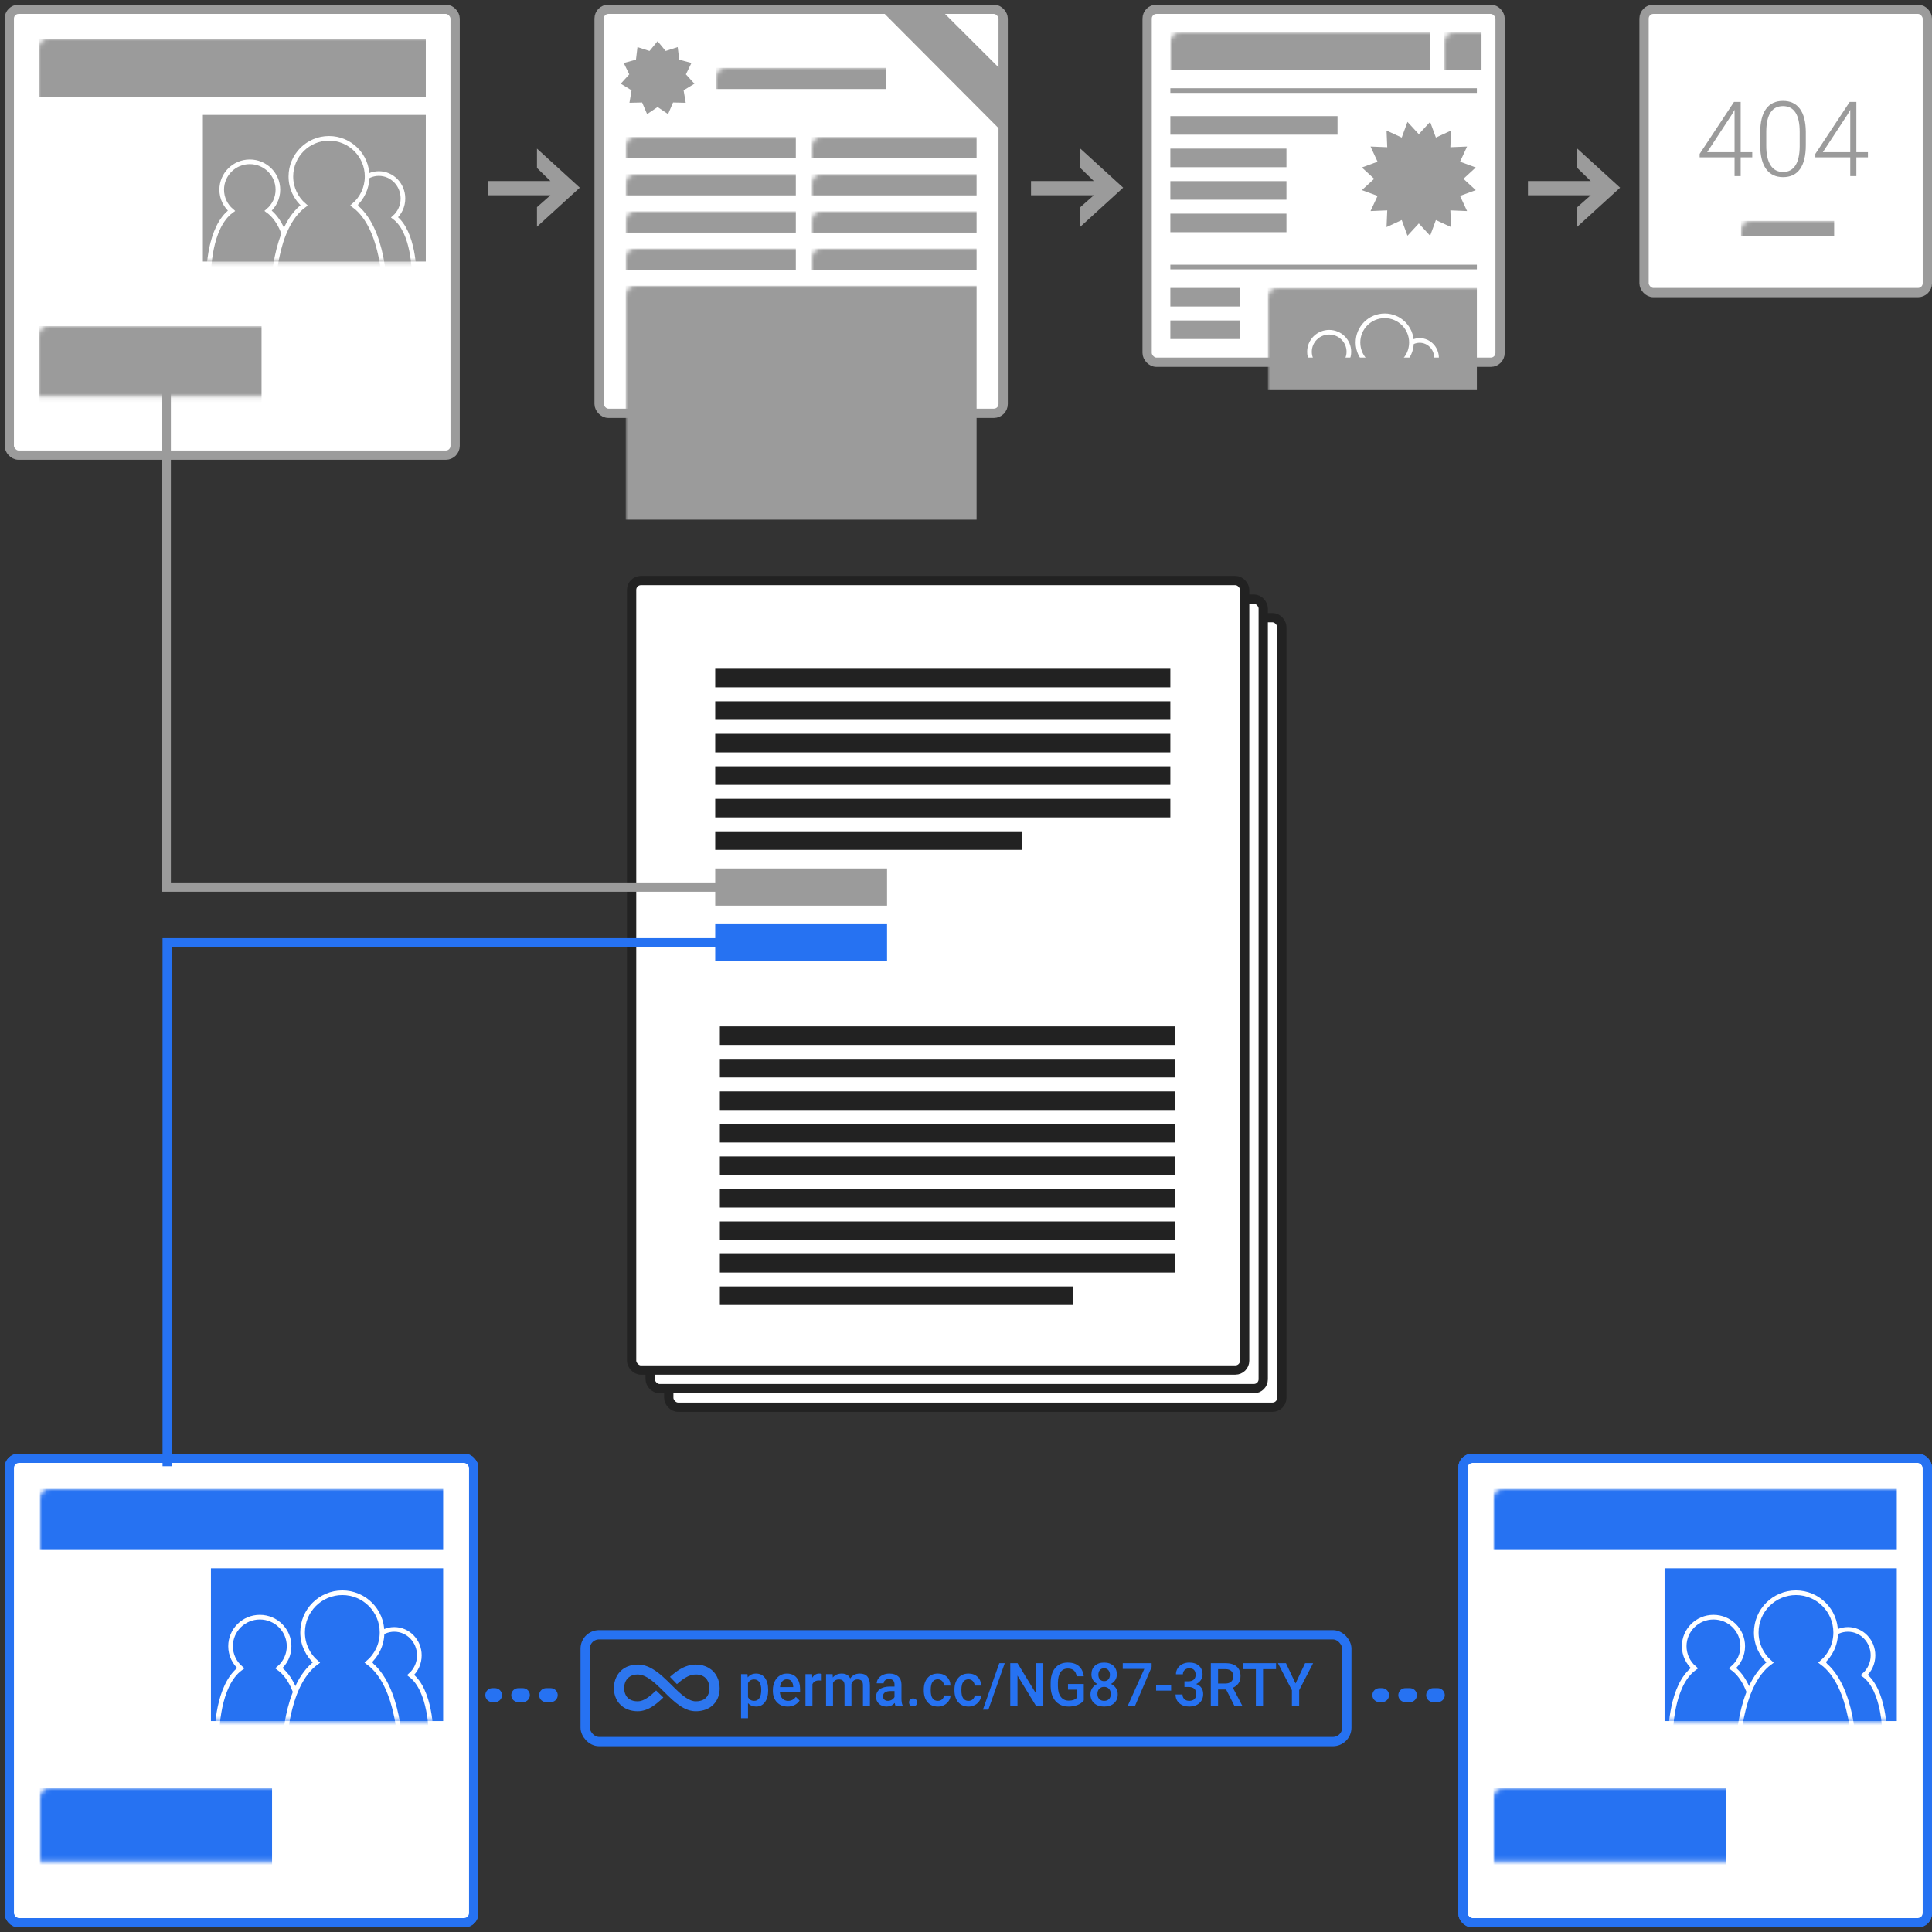 <?xml version="1.0" encoding="UTF-8" standalone="no"?>
<svg width="416px" height="416px" viewBox="0 0 416 416" version="1.1" xmlns="http://www.w3.org/2000/svg" xmlns:xlink="http://www.w3.org/1999/xlink" xmlns:sketch="http://www.bohemiancoding.com/sketch/ns">
    <rect x="0" y="0" width="416" height="416" fill="#333333" stroke="none"/>
    <!-- Generator: Sketch 3.4.2 (15855) - http://www.bohemiancoding.com/sketch -->
    <title>websites-change-square</title>
    <desc>Created with Sketch.</desc>
    <defs>
        <rect id="path-1" x="0" y="0" width="100" height="100" rx="2"></rect>
        <rect id="path-3" x="43.421" y="23.684" width="50" height="32.895"></rect>
        <rect id="path-5" x="0" y="0" width="100" height="100" rx="2"></rect>
        <rect id="path-7" x="0" y="0" width="100" height="100" rx="2"></rect>
        <rect id="path-9" x="43.421" y="23.684" width="50" height="32.895"></rect>
        <rect id="path-11" x="0" y="0" width="100" height="100" rx="2"></rect>
        <rect id="path-13" x="0" y="0" width="76" height="76" rx="2"></rect>
        <rect id="path-15" x="0" y="0" width="76" height="76" rx="2"></rect>
        <rect id="path-17" x="0" y="0" width="61" height="61" rx="2"></rect>
        <rect id="path-19" x="0" y="0" width="87" height="87" rx="2"></rect>
        <rect id="path-21" x="0" y="0" width="87" height="87" rx="2"></rect>
        <rect id="path-23" x="0" y="0" width="96" height="96" rx="2"></rect>
        <rect id="path-25" x="41.684" y="22.737" width="48" height="31.579"></rect>
    </defs>
    <g id="Page-1" stroke="none" stroke-width="1" fill="none" fill-rule="evenodd" sketch:type="MSPage">
        <g id="websites-change-square" sketch:type="MSArtboardGroup">
            <g id="Group-Copy-10" sketch:type="MSLayerGroup" transform="translate(2, 314)">
                <mask id="mask-2" sketch:name="Mask" fill="white">
                    <use xlink:href="#path-1"></use>
                </mask>
                <use id="Mask" stroke="#2672F2" stroke-width="2" fill="#FFFFFF" sketch:type="MSShapeGroup" xlink:href="#path-1"></use>
                <rect id="Rectangle-323" fill="#2672F2" sketch:type="MSShapeGroup" mask="url(#mask-2)" x="6.579" y="6.579" width="86.842" height="13.158"></rect>
                <rect id="Rectangle-323-Copy-6" fill="#2672F2" sketch:type="MSShapeGroup" mask="url(#mask-2)" x="6.579" y="71.053" width="50" height="43.421"></rect>
                <g id="Group" mask="url(#mask-2)" fill="#2672F2" sketch:type="MSShapeGroup">
                    <g transform="translate(6.579, 23.684)">
                        <rect id="Rectangle-323-Copy-2" x="0" y="0" width="32.895" height="5.263"></rect>
                        <rect id="Rectangle-323-Copy-3" x="0" y="9.211" width="32.895" height="5.263"></rect>
                        <rect id="Rectangle-323-Copy-4" x="0" y="18.421" width="32.895" height="5.263"></rect>
                        <rect id="Rectangle-323-Copy-5" x="0" y="27.632" width="32.895" height="5.263"></rect>
                    </g>
                </g>
                <path d="M7.237,63.816 L92.763,63.816" id="Line" stroke="#2672F2" stroke-linecap="square" sketch:type="MSShapeGroup" mask="url(#mask-2)"></path>
                <g id="Group-Copy-2" mask="url(#mask-2)" fill="#2672F2" sketch:type="MSShapeGroup">
                    <g transform="translate(60.526, 71.053)">
                        <rect id="Rectangle-323-Copy-2" x="0" y="0" width="32.895" height="5.263"></rect>
                        <rect id="Rectangle-323-Copy-3" x="0" y="9.211" width="32.895" height="5.263"></rect>
                        <rect id="Rectangle-323-Copy-4" x="0" y="18.421" width="32.895" height="5.263"></rect>
                    </g>
                </g>
                <mask id="mask-4" sketch:name="Mask" fill="white">
                    <use xlink:href="#path-3"></use>
                </mask>
                <use id="Mask" fill="#2672F2" sketch:type="MSShapeGroup" xlink:href="#path-3"></use>
                <g id="Oval-197-Copy-+-Oval-197-Copy-2-+-Oval-197" mask="url(#mask-4)" stroke="#FFFFFF" fill="#2672F2" sketch:type="MSShapeGroup">
                    <g transform="translate(44.737, 28.947)">
                        <path d="M13.326,16.246 C14.665,15.1 15.512,13.405 15.512,11.513 C15.512,8.061 12.691,5.263 9.211,5.263 C5.73,5.263 2.909,8.061 2.909,11.513 C2.909,13.405 3.756,15.1 5.095,16.246 C0,19.943 0,30.263 0,30.263 L18.421,30.263 C18.421,30.263 18.421,19.943 13.326,16.246 Z" id="Oval-197-Copy"></path>
                        <path d="M41.686,17.722 C42.833,16.696 43.56,15.179 43.56,13.487 C43.56,10.398 41.141,7.895 38.158,7.895 C35.175,7.895 32.756,10.398 32.756,13.487 C32.756,15.179 33.483,16.696 34.63,17.722 C30.263,21.03 30.263,30.263 30.263,30.263 L46.053,30.263 C46.053,30.263 46.053,21.03 41.686,17.722 Z" id="Oval-197-Copy-2"></path>
                        <path d="M32.56,15.029 C34.376,13.461 35.526,11.141 35.526,8.553 C35.526,3.829 31.697,0 26.974,0 C22.25,0 18.421,3.829 18.421,8.553 C18.421,11.141 19.571,13.461 21.388,15.029 C14.474,20.089 14.474,34.211 14.474,34.211 L39.474,34.211 C39.474,34.211 39.474,20.089 32.56,15.029 Z" id="Oval-197"></path>
                    </g>
                </g>
                <mask id="mask-6" sketch:name="Mask Copy 2" fill="white">
                    <use xlink:href="#path-5"></use>
                </mask>
                <use id="Mask-Copy-2" stroke="#2672F2" stroke-width="2" sketch:type="MSShapeGroup" xlink:href="#path-5"></use>
            </g>
            <g id="Group-Copy-11" sketch:type="MSLayerGroup" transform="translate(315, 314)">
                <mask id="mask-8" sketch:name="Mask" fill="white">
                    <use xlink:href="#path-7"></use>
                </mask>
                <use id="Mask" stroke="#2672F2" stroke-width="2" fill="#FFFFFF" sketch:type="MSShapeGroup" xlink:href="#path-7"></use>
                <rect id="Rectangle-323" fill="#2672F2" sketch:type="MSShapeGroup" mask="url(#mask-8)" x="6.579" y="6.579" width="86.842" height="13.158"></rect>
                <rect id="Rectangle-323-Copy-6" fill="#2672F2" sketch:type="MSShapeGroup" mask="url(#mask-8)" x="6.579" y="71.053" width="50" height="43.421"></rect>
                <g id="Group" mask="url(#mask-8)" fill="#2672F2" sketch:type="MSShapeGroup">
                    <g transform="translate(6.579, 23.684)">
                        <rect id="Rectangle-323-Copy-2" x="0" y="0" width="32.895" height="5.263"></rect>
                        <rect id="Rectangle-323-Copy-3" x="0" y="9.211" width="32.895" height="5.263"></rect>
                        <rect id="Rectangle-323-Copy-4" x="0" y="18.421" width="32.895" height="5.263"></rect>
                        <rect id="Rectangle-323-Copy-5" x="0" y="27.632" width="32.895" height="5.263"></rect>
                    </g>
                </g>
                <path d="M7.237,63.816 L92.763,63.816" id="Line" stroke="#2672F2" stroke-linecap="square" sketch:type="MSShapeGroup" mask="url(#mask-8)"></path>
                <g id="Group-Copy-2" mask="url(#mask-8)" fill="#2672F2" sketch:type="MSShapeGroup">
                    <g transform="translate(60.526, 71.053)">
                        <rect id="Rectangle-323-Copy-2" x="0" y="0" width="32.895" height="5.263"></rect>
                        <rect id="Rectangle-323-Copy-3" x="0" y="9.211" width="32.895" height="5.263"></rect>
                        <rect id="Rectangle-323-Copy-4" x="0" y="18.421" width="32.895" height="5.263"></rect>
                    </g>
                </g>
                <mask id="mask-10" sketch:name="Mask" fill="white">
                    <use xlink:href="#path-9"></use>
                </mask>
                <use id="Mask" fill="#2672F2" sketch:type="MSShapeGroup" xlink:href="#path-9"></use>
                <g id="Oval-197-Copy-+-Oval-197-Copy-2-+-Oval-197" mask="url(#mask-10)" stroke="#FFFFFF" fill="#2672F2" sketch:type="MSShapeGroup">
                    <g transform="translate(44.737, 28.947)">
                        <path d="M13.326,16.246 C14.665,15.1 15.512,13.405 15.512,11.513 C15.512,8.061 12.691,5.263 9.211,5.263 C5.73,5.263 2.909,8.061 2.909,11.513 C2.909,13.405 3.756,15.1 5.095,16.246 C0,19.943 0,30.263 0,30.263 L18.421,30.263 C18.421,30.263 18.421,19.943 13.326,16.246 Z" id="Oval-197-Copy"></path>
                        <path d="M41.686,17.722 C42.833,16.696 43.56,15.179 43.56,13.487 C43.56,10.398 41.141,7.895 38.158,7.895 C35.175,7.895 32.756,10.398 32.756,13.487 C32.756,15.179 33.483,16.696 34.63,17.722 C30.263,21.03 30.263,30.263 30.263,30.263 L46.053,30.263 C46.053,30.263 46.053,21.03 41.686,17.722 Z" id="Oval-197-Copy-2"></path>
                        <path d="M32.56,15.029 C34.376,13.461 35.526,11.141 35.526,8.553 C35.526,3.829 31.697,0 26.974,0 C22.25,0 18.421,3.829 18.421,8.553 C18.421,11.141 19.571,13.461 21.388,15.029 C14.474,20.089 14.474,34.211 14.474,34.211 L39.474,34.211 C39.474,34.211 39.474,20.089 32.56,15.029 Z" id="Oval-197"></path>
                    </g>
                </g>
                <mask id="mask-12" sketch:name="Mask Copy 2" fill="white">
                    <use xlink:href="#path-11"></use>
                </mask>
                <use id="Mask-Copy-2" stroke="#2672F2" stroke-width="2" sketch:type="MSShapeGroup" xlink:href="#path-11"></use>
            </g>
            <g id="Group-Copy-7" sketch:type="MSLayerGroup" transform="translate(247, 2)">
                <mask id="mask-14" sketch:name="Mask" fill="white">
                    <use xlink:href="#path-13"></use>
                </mask>
                <use id="Mask" fill="#FFFFFF" sketch:type="MSShapeGroup" xlink:href="#path-13"></use>
                <g id="Group-Copy-2" mask="url(#mask-14)">
                    <g transform="translate(5, 16)">
                        <g id="Group" stroke="none" fill-rule="evenodd" sketch:type="MSLayerGroup" transform="translate(0, 7)">
                            <rect id="Rectangle-323-Copy-2" fill="#9B9B9B" sketch:type="MSShapeGroup" x="0" y="7" width="25" height="4"></rect>
                            <rect id="Rectangle-323-Copy-7" fill="#9B9B9B" sketch:type="MSShapeGroup" x="0" y="0" width="36" height="4"></rect>
                            <rect id="Rectangle-323-Copy-3" fill="#9B9B9B" sketch:type="MSShapeGroup" x="0" y="14" width="25" height="4"></rect>
                            <rect id="Rectangle-323-Copy-4" fill="#9B9B9B" sketch:type="MSShapeGroup" x="0" y="21" width="25" height="4"></rect>
                        </g>
                        <path d="M0.5,39.5 L65.5,39.5" id="Line" stroke="#9B9B9B" stroke-linecap="square" sketch:type="MSShapeGroup"></path>
                        <path d="M0.5,1.5 L65.5,1.5" id="Line-Copy-33" stroke="#9B9B9B" stroke-linecap="square" sketch:type="MSShapeGroup"></path>
                    </g>
                </g>
                <g id="Group-Copy-9" mask="url(#mask-14)" fill="#9B9B9B" sketch:type="MSShapeGroup">
                    <g transform="translate(5, 60)">
                        <rect id="Rectangle-323-Copy-2" x="0" y="0" width="15" height="4"></rect>
                        <rect id="Rectangle-323-Copy-3" x="0" y="7" width="15" height="4"></rect>
                    </g>
                </g>
                <rect id="Rectangle-323" fill="#9B9B9B" sketch:type="MSShapeGroup" mask="url(#mask-14)" x="5" y="5" width="56" height="8"></rect>
                <rect id="Rectangle-323-Copy-9" fill="#9B9B9B" sketch:type="MSShapeGroup" mask="url(#mask-14)" x="64" y="5" width="8" height="8"></rect>
                <rect id="Rectangle-323-Copy-8" fill="#9B9B9B" sketch:type="MSShapeGroup" mask="url(#mask-14)" x="26" y="60" width="45" height="22"></rect>
                <g id="Oval-197-Copy-+-Oval-197-Copy-2-+-Oval-197" mask="url(#mask-14)" stroke="#FFFFFF" fill="#9B9B9B" sketch:type="MSShapeGroup">
                    <g transform="translate(33, 66)">
                        <path d="M8.971,10.922 C9.872,10.152 10.442,9.012 10.442,7.74 C10.442,5.42 8.543,3.538 6.2,3.538 C3.857,3.538 1.958,5.42 1.958,7.74 C1.958,9.012 2.528,10.152 3.429,10.922 C0,13.408 0,20.346 0,20.346 L12.4,20.346 C12.4,20.346 12.4,13.408 8.971,10.922 Z" id="Oval-197-Copy"></path>
                        <path d="M28.06,11.914 C28.833,11.225 29.322,10.205 29.322,9.067 C29.322,6.991 27.694,5.308 25.686,5.308 C23.678,5.308 22.05,6.991 22.05,9.067 C22.05,10.205 22.539,11.225 23.311,11.914 C20.371,14.138 20.371,20.346 20.371,20.346 L31,20.346 C31,20.346 31,14.138 28.06,11.914 Z" id="Oval-197-Copy-2"></path>
                        <path d="M21.917,10.104 C23.14,9.05 23.914,7.49 23.914,5.75 C23.914,2.574 21.337,0 18.157,0 C14.978,0 12.4,2.574 12.4,5.75 C12.4,7.49 13.174,9.05 14.397,10.104 C9.743,13.506 9.743,23 9.743,23 L26.571,23 C26.571,23 26.571,13.506 21.917,10.104 Z" id="Oval-197"></path>
                    </g>
                </g>
                <mask id="mask-16" sketch:name="Mask" fill="white">
                    <use xlink:href="#path-15"></use>
                </mask>
                <use id="Mask" stroke="#9B9B9B" stroke-width="2" sketch:type="MSShapeGroup" xlink:href="#path-15"></use>
                <polygon id="Star-5" fill="#9B9B9B" sketch:type="MSShapeGroup" mask="url(#mask-16)" points="58.5 46.11 56.061 48.76 54.822 45.379 51.555 46.893 51.704 43.296 48.107 43.445 49.621 40.178 46.24 38.939 48.89 36.5 46.24 34.061 49.621 32.822 48.107 29.555 51.704 29.704 51.555 26.107 54.822 27.621 56.061 24.24 58.5 26.89 60.939 24.24 62.178 27.621 65.445 26.107 65.296 29.704 68.893 29.555 67.379 32.822 70.76 34.061 68.11 36.5 70.76 38.939 67.379 40.178 68.893 43.445 65.296 43.296 65.445 46.893 62.178 45.379 60.939 48.76 "></polygon>
            </g>
            <g id="Group-Copy-8" sketch:type="MSLayerGroup" transform="translate(354, 2)">
                <mask id="mask-18" sketch:name="Mask" fill="white">
                    <use xlink:href="#path-17"></use>
                </mask>
                <use id="Mask" stroke="#9B9B9B" stroke-width="2" fill="#FFFFFF" sketch:type="MSShapeGroup" xlink:href="#path-17"></use>
                <path d="M20.806,30.774 L23.297,30.774 L23.297,31.883 L20.806,31.883 L20.806,35.921 L19.489,35.921 L19.489,31.883 L11.972,31.883 L11.972,31.137 L19.368,19.944 L20.806,19.944 L20.806,30.774 Z M13.585,30.774 L19.489,30.774 L19.489,21.645 L18.907,22.654 L13.585,30.774 Z M34.83,29.26 C34.83,31.513 34.416,33.223 33.59,34.39 C32.763,35.557 31.545,36.141 29.936,36.141 C28.355,36.141 27.145,35.568 26.303,34.423 C25.462,33.278 25.031,31.612 25.009,29.425 L25.009,26.561 C25.009,24.315 25.426,22.614 26.26,21.458 C27.094,20.302 28.312,19.724 29.914,19.724 C31.494,19.724 32.701,20.282 33.535,21.398 C34.369,22.513 34.801,24.157 34.83,26.33 L34.83,29.26 Z M33.513,26.396 C33.513,24.567 33.215,23.185 32.619,22.248 C32.022,21.312 31.121,20.843 29.914,20.843 C28.729,20.843 27.836,21.301 27.236,22.215 C26.636,23.13 26.329,24.479 26.314,26.264 L26.314,29.403 C26.314,31.224 26.623,32.618 27.242,33.584 C27.86,34.549 28.758,35.032 29.936,35.032 C31.106,35.032 31.993,34.56 32.597,33.617 C33.2,32.673 33.506,31.29 33.513,29.469 L33.513,26.396 Z M45.716,30.774 L48.206,30.774 L48.206,31.883 L45.716,31.883 L45.716,35.921 L44.399,35.921 L44.399,31.883 L36.882,31.883 L36.882,31.137 L44.278,19.944 L45.716,19.944 L45.716,30.774 Z M38.495,30.774 L44.399,30.774 L44.399,21.645 L43.817,22.654 L38.495,30.774 Z" id="404" fill="#9B9B9B" sketch:type="MSShapeGroup" mask="url(#mask-18)"></path>
                <rect id="Rectangle-323-Copy-2" fill="#9B9B9B" sketch:type="MSShapeGroup" mask="url(#mask-18)" x="20.868" y="45.553" width="20.066" height="3.211"></rect>
            </g>
            <g id="Shape-Copy-11" sketch:type="MSLayerGroup" transform="translate(105, 32)" fill="#9B9B9B">
                <path d="M10.623,16.816 L19.843,8.408 L10.623,7.10542736e-15 L10.623,4.166 L13.52,6.981 L1.75692794e-14,6.981 L1.77635684e-14,10.044 L13.52,10.044 L10.623,12.603 L10.623,16.816 Z" id="Path-241" sketch:type="MSShapeGroup"></path>
            </g>
            <g id="Shape-Copy-12" sketch:type="MSLayerGroup" transform="translate(222, 32)" fill="#9B9B9B">
                <path d="M10.623,16.816 L19.843,8.408 L10.623,7.10542736e-15 L10.623,4.166 L13.52,6.981 L1.75692794e-14,6.981 L1.77635684e-14,10.044 L13.52,10.044 L10.623,12.603 L10.623,16.816 Z" id="Path-241" sketch:type="MSShapeGroup"></path>
            </g>
            <g id="Shape-Copy-13" sketch:type="MSLayerGroup" transform="translate(329, 32)" fill="#9B9B9B">
                <path d="M10.623,16.816 L19.843,8.408 L10.623,7.10542736e-15 L10.623,4.166 L13.52,6.981 L1.75692794e-14,6.981 L1.77635684e-14,10.044 L13.52,10.044 L10.623,12.603 L10.623,16.816 Z" id="Path-241" sketch:type="MSShapeGroup"></path>
            </g>
            <g id="Group-Copy-4" sketch:type="MSLayerGroup" transform="translate(129, 2)">
                <mask id="mask-20" sketch:name="Mask" fill="white">
                    <use xlink:href="#path-19"></use>
                </mask>
                <use id="Mask" fill="#FFFFFF" sketch:type="MSShapeGroup" xlink:href="#path-19"></use>
                <rect id="Rectangle-323-Copy" fill="#9B9B9B" sketch:type="MSShapeGroup" mask="url(#mask-20)" x="5.724" y="59.526" width="75.553" height="50.368"></rect>
                <rect id="Rectangle-323-Copy-2" fill="#9B9B9B" sketch:type="MSShapeGroup" mask="url(#mask-20)" x="5.724" y="27.474" width="36.632" height="4.579"></rect>
                <rect id="Rectangle-323-Copy-10" fill="#9B9B9B" sketch:type="MSShapeGroup" mask="url(#mask-20)" x="25.184" y="12.592" width="36.632" height="4.579"></rect>
                <rect id="Rectangle-323-Copy-3" fill="#9B9B9B" sketch:type="MSShapeGroup" mask="url(#mask-20)" x="5.724" y="35.487" width="36.632" height="4.579"></rect>
                <rect id="Rectangle-323-Copy-4" fill="#9B9B9B" sketch:type="MSShapeGroup" mask="url(#mask-20)" x="5.724" y="43.5" width="36.632" height="4.579"></rect>
                <rect id="Rectangle-323-Copy-5" fill="#9B9B9B" sketch:type="MSShapeGroup" mask="url(#mask-20)" x="5.724" y="51.513" width="36.632" height="4.579"></rect>
                <rect id="Rectangle-323-Copy-2" fill="#9B9B9B" sketch:type="MSShapeGroup" mask="url(#mask-20)" x="45.789" y="27.474" width="35.487" height="4.579"></rect>
                <rect id="Rectangle-323-Copy-3" fill="#9B9B9B" sketch:type="MSShapeGroup" mask="url(#mask-20)" x="45.789" y="35.487" width="35.487" height="4.579"></rect>
                <rect id="Rectangle-323-Copy-4" fill="#9B9B9B" sketch:type="MSShapeGroup" mask="url(#mask-20)" x="45.789" y="43.5" width="35.487" height="4.579"></rect>
                <rect id="Rectangle-323-Copy-5" fill="#9B9B9B" sketch:type="MSShapeGroup" mask="url(#mask-20)" x="45.789" y="51.513" width="35.487" height="4.579"></rect>
                <g id="Oval-197-Copy-+-Oval-197-Copy-2-+-Oval-197" mask="url(#mask-20)" stroke="#FFFFFF" fill="#9B9B9B" sketch:type="MSShapeGroup">
                    <g transform="translate(26.329, 65.25)">
                        <path d="M10.269,12.503 C11.301,11.621 11.953,10.317 11.953,8.861 C11.953,6.204 9.779,4.051 7.097,4.051 C4.415,4.051 2.241,6.204 2.241,8.861 C2.241,10.317 2.894,11.621 3.926,12.503 C0,15.349 0,23.291 0,23.291 L14.195,23.291 C14.195,23.291 14.195,15.349 10.269,12.503 Z" id="Oval-197-Copy"></path>
                        <path d="M32.122,13.639 C33.006,12.85 33.566,11.682 33.566,10.38 C33.566,8.003 31.702,6.076 29.403,6.076 C27.105,6.076 25.241,8.003 25.241,10.38 C25.241,11.682 25.801,12.85 26.685,13.639 C23.32,16.185 23.32,23.291 23.32,23.291 L35.487,23.291 C35.487,23.291 35.487,16.185 32.122,13.639 Z" id="Oval-197-Copy-2"></path>
                        <path d="M25.089,11.567 C26.489,10.36 27.376,8.574 27.376,6.582 C27.376,2.947 24.425,0 20.785,0 C17.145,0 14.195,2.947 14.195,6.582 C14.195,8.574 15.081,10.36 16.481,11.567 C11.153,15.46 11.153,26.329 11.153,26.329 L30.417,26.329 C30.417,26.329 30.417,15.46 25.089,11.567 Z" id="Oval-197"></path>
                    </g>
                </g>
                <mask id="mask-22" sketch:name="Mask" fill="white">
                    <use xlink:href="#path-21"></use>
                </mask>
                <use id="Mask" stroke="#9B9B9B" stroke-width="2" sketch:type="MSShapeGroup" xlink:href="#path-21"></use>
                <polygon id="Star-5" fill="#9B9B9B" sketch:type="MSShapeGroup" mask="url(#mask-22)" points="12.592 21.042 10.335 22.57 9.261 20.064 6.536 20.129 6.988 17.441 4.661 16.022 6.494 14.005 5.303 11.553 7.936 10.847 8.26 8.14 10.856 8.97 12.592 6.868 14.328 8.97 16.924 8.14 17.248 10.847 19.881 11.553 18.69 14.005 20.524 16.022 18.196 17.441 18.648 20.129 15.923 20.064 14.85 22.57 "></polygon>
                <path d="M55.045,-5.479 L90.772,30.378 L89.071,15.557 L58.602,-14.848 L55.045,-5.479 Z" id="Path-291" fill="#9B9B9B" sketch:type="MSShapeGroup" mask="url(#mask-22)"></path>
            </g>
            <g id="Mask-+-Mask-+-Mask-+-Group-+-Group-Copy-2" sketch:type="MSLayerGroup" transform="translate(136, 125)">
                <g id="Mask-+-Mask-+-Mask" stroke="#222222" stroke-width="2" fill="#FFFFFF" sketch:type="MSShapeGroup">
                    <rect id="Mask" x="8" y="8" width="132" height="170" rx="2"></rect>
                    <rect id="Mask" x="4" y="4" width="132" height="170" rx="2"></rect>
                    <rect id="Mask" x="0" y="0" width="132" height="170" rx="2"></rect>
                </g>
                <g id="Group" transform="translate(18, 19)" sketch:type="MSShapeGroup">
                    <rect id="Rectangle-323-Copy-3" fill="#222222" x="0" y="0" width="98" height="4"></rect>
                    <rect id="Rectangle-323-Copy-4" fill="#222222" x="0" y="7" width="98" height="4"></rect>
                    <rect id="Rectangle-323-Copy-5" fill="#222222" x="0" y="14" width="98" height="4"></rect>
                    <rect id="Rectangle-323-Copy-2" fill="#222222" x="0" y="21" width="98" height="4"></rect>
                    <rect id="Rectangle-323-Copy-3" fill="#222222" x="0" y="28" width="98" height="4"></rect>
                    <rect id="Rectangle-323-Copy-4" fill="#222222" x="0" y="35" width="66" height="4"></rect>
                    <rect id="Rectangle-323-Copy-14" fill="#9B9B9B" x="0" y="43" width="37" height="8"></rect>
                    <rect id="Rectangle-323-Copy-15" fill="#2672F2" x="0" y="55" width="37" height="8"></rect>
                </g>
                <g id="Group-Copy" transform="translate(19, 96)" fill="#222222" sketch:type="MSShapeGroup">
                    <rect id="Rectangle-323-Copy-2" x="0" y="7" width="98" height="4"></rect>
                    <rect id="Rectangle-323-Copy-11" x="0" y="0" width="98" height="4"></rect>
                    <rect id="Rectangle-323-Copy-3" x="0" y="14" width="98" height="4"></rect>
                    <rect id="Rectangle-323-Copy-4" x="0" y="21" width="98" height="4"></rect>
                    <rect id="Rectangle-323-Copy-5" x="0" y="28" width="98" height="4"></rect>
                    <rect id="Rectangle-323-Copy-2" x="0" y="35" width="98" height="4"></rect>
                    <rect id="Rectangle-323-Copy-3" x="0" y="42" width="98" height="4"></rect>
                    <rect id="Rectangle-323-Copy-4" x="0" y="49" width="98" height="4"></rect>
                    <rect id="Rectangle-323-Copy-5" x="0" y="56" width="76" height="4"></rect>
                </g>
            </g>
            <path d="M118.59,365 L106,365" id="Line-Copy-10" stroke="#2672F2" stroke-width="3" stroke-linecap="round" stroke-dasharray="1,5" sketch:type="MSShapeGroup"></path>
            <path d="M309.59,365 L297,365" id="Line-Copy-11" stroke="#2672F2" stroke-width="3" stroke-linecap="round" stroke-dasharray="1,5" sketch:type="MSShapeGroup"></path>
            <g id="Group" sketch:type="MSLayerGroup" transform="translate(2, 2)">
                <mask id="mask-24" sketch:name="Mask" fill="white">
                    <use xlink:href="#path-23"></use>
                </mask>
                <use id="Mask" stroke="#9B9B9B" stroke-width="2" fill="#FFFFFF" sketch:type="MSShapeGroup" xlink:href="#path-23"></use>
                <rect id="Rectangle-323" fill="#9B9B9B" sketch:type="MSShapeGroup" mask="url(#mask-24)" x="6.316" y="6.316" width="83.368" height="12.632"></rect>
                <rect id="Rectangle-323-Copy-6" fill="#9B9B9B" sketch:type="MSShapeGroup" mask="url(#mask-24)" x="6.316" y="68.211" width="48" height="41.684"></rect>
                <g mask="url(#mask-24)" fill="#9B9B9B" sketch:type="MSShapeGroup">
                    <g transform="translate(6.316, 22.737)">
                        <rect id="Rectangle-323-Copy-2" x="0" y="0" width="31.579" height="5.053"></rect>
                        <rect id="Rectangle-323-Copy-3" x="0" y="8.842" width="31.579" height="5.053"></rect>
                        <rect id="Rectangle-323-Copy-4" x="0" y="17.684" width="31.579" height="5.053"></rect>
                        <rect id="Rectangle-323-Copy-5" x="0" y="26.526" width="31.579" height="5.053"></rect>
                    </g>
                </g>
                <path d="M6.947,61.263 L89.053,61.263" id="Line" stroke="#9B9B9B" stroke-linecap="square" sketch:type="MSShapeGroup" mask="url(#mask-24)"></path>
                <g id="Group-Copy-2" mask="url(#mask-24)" fill="#9B9B9B" sketch:type="MSShapeGroup">
                    <g transform="translate(58.105, 68.211)">
                        <rect id="Rectangle-323-Copy-2" x="0" y="0" width="31.579" height="5.053"></rect>
                        <rect id="Rectangle-323-Copy-3" x="0" y="8.842" width="31.579" height="5.053"></rect>
                        <rect id="Rectangle-323-Copy-4" x="0" y="17.684" width="31.579" height="5.053"></rect>
                    </g>
                </g>
                <mask id="mask-26" sketch:name="Mask" fill="white">
                    <use xlink:href="#path-25"></use>
                </mask>
                <use id="Mask" fill="#9B9B9B" sketch:type="MSShapeGroup" xlink:href="#path-25"></use>
                <g id="Oval-197-Copy-+-Oval-197-Copy-2-+-Oval-197" mask="url(#mask-26)" stroke="#FFFFFF" fill="#9B9B9B" sketch:type="MSShapeGroup">
                    <g transform="translate(42.947, 27.789)">
                        <path d="M12.793,15.596 C14.079,14.496 14.892,12.869 14.892,11.053 C14.892,7.739 12.183,5.053 8.842,5.053 C5.501,5.053 2.792,7.739 2.792,11.053 C2.792,12.869 3.606,14.496 4.891,15.596 C0,19.146 0,29.053 0,29.053 L17.684,29.053 C17.684,29.053 17.684,19.146 12.793,15.596 Z" id="Oval-197-Copy"></path>
                        <path d="M40.018,17.013 C41.12,16.028 41.817,14.572 41.817,12.947 C41.817,9.982 39.496,7.579 36.632,7.579 C33.768,7.579 31.446,9.982 31.446,12.947 C31.446,14.572 32.143,16.028 33.245,17.013 C29.053,20.188 29.053,29.053 29.053,29.053 L44.211,29.053 C44.211,29.053 44.211,20.188 40.018,17.013 Z" id="Oval-197-Copy-2"></path>
                        <path d="M31.257,14.428 C33.001,12.923 34.105,10.695 34.105,8.211 C34.105,3.676 30.429,0 25.895,0 C21.36,0 17.684,3.676 17.684,8.211 C17.684,10.695 18.788,12.923 20.532,14.428 C13.895,19.285 13.895,32.842 13.895,32.842 L37.895,32.842 C37.895,32.842 37.895,19.285 31.257,14.428 Z" id="Oval-197"></path>
                    </g>
                </g>
            </g>
            <g id="Rectangle-368-+-perma-logo-orange-copy-10-+-Rectangle-423-+-perma.cc/NG87-3RTY-Copy" sketch:type="MSLayerGroup" transform="translate(126, 352)">
                <g id="Rectangle-368-+-perma-logo-orange-copy-10" transform="translate(5.964, 6.133)" fill="#2D76EE" sketch:type="MSShapeGroup">
                    <path d="M17.85,10.332 C16.723,10.332 15.588,9.934 14.382,9.116 C13.216,8.327 12.119,7.236 11.059,6.182 C9.906,5.035 8.713,3.849 7.479,3.104 C6.714,2.641 6.024,2.416 5.37,2.416 C4.135,2.416 3.201,2.944 2.739,3.902 C2.538,4.323 2.431,4.82 2.431,5.338 C2.431,5.753 2.493,6.139 2.616,6.488 C3.005,7.607 3.954,8.197 5.36,8.197 C6.009,8.197 6.706,7.936 7.492,7.399 C8.014,7.041 8.592,6.552 9.31,5.86 L10.87,7.372 C10.052,8.16 9.404,8.706 8.768,9.142 C7.595,9.943 6.48,10.332 5.36,10.332 C3.02,10.332 1.212,9.151 0.524,7.172 C0.324,6.606 0.222,5.987 0.222,5.338 C0.222,4.501 0.395,3.715 0.736,3.003 C1.571,1.272 3.259,0.281 5.37,0.281 C6.45,0.281 7.523,0.612 8.65,1.293 C10.111,2.176 11.398,3.456 12.643,4.693 C13.677,5.722 14.653,6.693 15.649,7.367 C16.472,7.925 17.192,8.197 17.85,8.197 C19.287,8.197 20.244,7.607 20.619,6.492 C20.729,6.162 20.786,5.794 20.786,5.4 C20.786,4.842 20.672,4.315 20.456,3.876 C19.989,2.92 19.087,2.416 17.85,2.416 C17.123,2.416 16.376,2.651 15.57,3.136 C15.062,3.442 14.52,3.852 13.914,4.39 C13.875,4.425 13.838,4.458 13.8,4.492 L12.293,2.931 C12.335,2.893 12.378,2.855 12.421,2.817 C13.128,2.189 13.777,1.7 14.404,1.323 C15.571,0.621 16.699,0.281 17.85,0.281 C19.941,0.281 21.618,1.258 22.452,2.962 C22.807,3.684 22.994,4.527 22.994,5.4 C22.994,6.018 22.902,6.607 22.72,7.151 C22.05,9.143 20.23,10.332 17.85,10.332" id="perma-logo-orange-copy-8"></path>
                </g>
                <rect id="Rectangle-423" stroke="#2672F2" stroke-width="2" sketch:type="MSShapeGroup" x="0" y="0" width="164" height="23" rx="3"></rect>
                <path d="M39.402,11.976 C39.402,13.036 39.168,13.882 38.7,14.513 C38.232,15.144 37.604,15.46 36.815,15.46 C36.085,15.46 35.5,15.213 35.06,14.719 L35.06,17.968 L33.564,17.968 L33.564,8.48 L34.943,8.48 L35.005,9.177 C35.444,8.628 36.042,8.353 36.797,8.353 C37.61,8.353 38.247,8.665 38.709,9.288 C39.171,9.91 39.402,10.775 39.402,11.881 L39.402,11.976 Z M37.912,11.843 C37.912,11.159 37.779,10.617 37.515,10.215 C37.25,9.814 36.871,9.614 36.378,9.614 C35.766,9.614 35.327,9.873 35.06,10.393 L35.06,13.433 C35.331,13.965 35.775,14.231 36.391,14.231 C36.867,14.231 37.239,14.034 37.508,13.639 C37.777,13.244 37.912,12.646 37.912,11.843 L37.912,11.843 Z M43.602,15.46 C42.654,15.46 41.885,15.153 41.296,14.538 C40.707,13.924 40.412,13.106 40.412,12.084 L40.412,11.894 C40.412,11.21 40.541,10.599 40.797,10.06 C41.054,9.522 41.414,9.103 41.878,8.803 C42.342,8.503 42.859,8.353 43.43,8.353 C44.337,8.353 45.038,8.651 45.533,9.246 C46.028,9.842 46.275,10.684 46.275,11.774 L46.275,12.394 L41.921,12.394 C41.966,12.96 42.15,13.408 42.472,13.737 C42.795,14.067 43.2,14.231 43.689,14.231 C44.374,14.231 44.933,13.946 45.364,13.376 L46.171,14.168 C45.904,14.577 45.548,14.895 45.102,15.121 C44.657,15.347 44.157,15.46 43.602,15.46 L43.602,15.46 Z M43.424,9.588 C43.013,9.588 42.682,9.736 42.429,10.032 C42.177,10.327 42.016,10.739 41.946,11.267 L44.797,11.267 L44.797,11.153 C44.764,10.638 44.631,10.248 44.397,9.984 C44.163,9.72 43.839,9.588 43.424,9.588 L43.424,9.588 Z M50.925,9.886 C50.728,9.852 50.525,9.835 50.315,9.835 C49.63,9.835 49.168,10.106 48.93,10.646 L48.93,15.333 L47.433,15.333 L47.433,8.48 L48.862,8.48 L48.899,9.246 C49.26,8.651 49.761,8.353 50.402,8.353 C50.615,8.353 50.792,8.383 50.931,8.442 L50.925,9.886 Z M53.278,8.48 L53.321,9.196 C53.789,8.634 54.429,8.353 55.242,8.353 C56.133,8.353 56.743,8.704 57.072,9.405 C57.556,8.704 58.238,8.353 59.116,8.353 C59.851,8.353 60.398,8.562 60.758,8.98 C61.117,9.398 61.301,10.015 61.309,10.83 L61.309,15.333 L59.812,15.333 L59.812,10.874 C59.812,10.439 59.72,10.12 59.535,9.918 C59.35,9.715 59.044,9.614 58.617,9.614 C58.277,9.614 57.998,9.708 57.783,9.896 C57.567,10.084 57.416,10.329 57.33,10.634 L57.336,15.333 L55.84,15.333 L55.84,10.824 C55.819,10.017 55.419,9.614 54.639,9.614 C54.039,9.614 53.614,9.865 53.364,10.367 L53.364,15.333 L51.867,15.333 L51.867,8.48 L53.278,8.48 Z M66.827,15.333 C66.761,15.202 66.704,14.989 66.655,14.694 C66.178,15.205 65.595,15.46 64.905,15.46 C64.236,15.46 63.69,15.264 63.267,14.871 C62.844,14.478 62.633,13.993 62.633,13.414 C62.633,12.684 62.897,12.123 63.424,11.732 C63.952,11.342 64.706,11.147 65.688,11.147 L66.605,11.147 L66.605,10.697 C66.605,10.342 66.509,10.058 66.316,9.845 C66.123,9.632 65.829,9.525 65.435,9.525 C65.094,9.525 64.815,9.613 64.598,9.788 C64.38,9.963 64.271,10.186 64.271,10.456 L62.775,10.456 C62.775,10.08 62.896,9.729 63.138,9.402 C63.38,9.074 63.71,8.818 64.126,8.632 C64.543,8.446 65.008,8.353 65.521,8.353 C66.301,8.353 66.924,8.555 67.387,8.958 C67.851,9.361 68.09,9.928 68.102,10.659 L68.102,13.75 C68.102,14.366 68.186,14.858 68.354,15.226 L68.354,15.333 L66.827,15.333 Z M65.183,14.225 C65.478,14.225 65.756,14.151 66.017,14.003 C66.278,13.855 66.474,13.657 66.605,13.408 L66.605,12.116 L65.799,12.116 C65.244,12.116 64.827,12.215 64.548,12.413 C64.269,12.612 64.129,12.893 64.129,13.256 C64.129,13.551 64.225,13.787 64.416,13.962 C64.607,14.137 64.862,14.225 65.183,14.225 L65.183,14.225 Z M70.602,13.712 C70.882,13.712 71.097,13.793 71.249,13.956 C71.401,14.118 71.477,14.322 71.477,14.567 C71.477,14.808 71.401,15.007 71.249,15.165 C71.097,15.324 70.882,15.403 70.602,15.403 C70.335,15.403 70.124,15.325 69.968,15.169 C69.812,15.012 69.734,14.812 69.734,14.567 C69.734,14.322 69.81,14.118 69.962,13.956 C70.114,13.793 70.327,13.712 70.602,13.712 L70.602,13.712 Z M75.93,14.231 C76.303,14.231 76.613,14.119 76.86,13.896 C77.106,13.672 77.237,13.395 77.254,13.066 L78.664,13.066 C78.648,13.492 78.518,13.89 78.276,14.26 C78.034,14.629 77.705,14.922 77.291,15.137 C76.876,15.352 76.428,15.46 75.948,15.46 C75.016,15.46 74.277,15.15 73.731,14.529 C73.185,13.908 72.912,13.051 72.912,11.957 L72.912,11.799 C72.912,10.756 73.183,9.921 73.725,9.294 C74.267,8.667 75.006,8.353 75.942,8.353 C76.734,8.353 77.38,8.591 77.879,9.066 C78.378,9.541 78.639,10.165 78.664,10.938 L77.254,10.938 C77.237,10.545 77.107,10.222 76.863,9.968 C76.618,9.715 76.307,9.588 75.93,9.588 C75.445,9.588 75.072,9.769 74.809,10.13 C74.546,10.491 74.413,11.039 74.408,11.774 L74.408,12.021 C74.408,12.764 74.539,13.318 74.799,13.683 C75.06,14.049 75.437,14.231 75.93,14.231 L75.93,14.231 Z M82.532,14.231 C82.905,14.231 83.215,14.119 83.462,13.896 C83.708,13.672 83.839,13.395 83.856,13.066 L85.266,13.066 C85.25,13.492 85.121,13.89 84.878,14.26 C84.636,14.629 84.308,14.922 83.893,15.137 C83.478,15.352 83.031,15.46 82.55,15.46 C81.618,15.46 80.879,15.15 80.333,14.529 C79.787,13.908 79.514,13.051 79.514,11.957 L79.514,11.799 C79.514,10.756 79.785,9.921 80.327,9.294 C80.869,8.667 81.608,8.353 82.544,8.353 C83.337,8.353 83.982,8.591 84.481,9.066 C84.98,9.541 85.242,10.165 85.266,10.938 L83.856,10.938 C83.839,10.545 83.709,10.222 83.465,9.968 C83.221,9.715 82.91,9.588 82.532,9.588 C82.047,9.588 81.674,9.769 81.411,10.13 C81.148,10.491 81.015,11.039 81.011,11.774 L81.011,12.021 C81.011,12.764 81.141,13.318 81.402,13.683 C81.662,14.049 82.039,14.231 82.532,14.231 L82.532,14.231 Z M86.818,16.125 L85.642,16.125 L89.171,6.111 L90.347,6.111 L86.818,16.125 Z M98.643,15.333 L97.085,15.333 L93.088,8.79 L93.088,15.333 L91.53,15.333 L91.53,6.111 L93.088,6.111 L97.097,12.679 L97.097,6.111 L98.643,6.111 L98.643,15.333 Z M107.358,14.136 C107.033,14.571 106.584,14.901 106.009,15.124 C105.434,15.348 104.781,15.46 104.05,15.46 C103.299,15.46 102.634,15.285 102.055,14.934 C101.476,14.584 101.03,14.082 100.715,13.43 C100.401,12.778 100.238,12.016 100.226,11.147 L100.226,10.424 C100.226,9.031 100.55,7.943 101.199,7.159 C101.848,6.376 102.753,5.984 103.915,5.984 C104.913,5.984 105.705,6.238 106.292,6.744 C106.879,7.251 107.232,7.982 107.351,8.936 L105.824,8.936 C105.652,7.825 105.026,7.27 103.946,7.27 C103.248,7.27 102.717,7.529 102.354,8.046 C101.99,8.563 101.802,9.322 101.79,10.323 L101.79,11.033 C101.79,12.029 101.994,12.803 102.403,13.354 C102.811,13.905 103.379,14.181 104.106,14.181 C104.902,14.181 105.469,13.995 105.806,13.623 L105.806,11.818 L103.958,11.818 L103.958,10.602 L107.358,10.602 L107.358,14.136 Z M114.477,8.543 C114.477,8.995 114.364,9.397 114.138,9.75 C113.913,10.103 113.605,10.38 113.215,10.583 C113.683,10.807 114.043,11.113 114.295,11.501 C114.548,11.89 114.674,12.329 114.674,12.819 C114.674,13.629 114.407,14.272 113.874,14.747 C113.34,15.222 112.63,15.46 111.743,15.46 C110.852,15.46 110.138,15.221 109.603,14.744 C109.067,14.267 108.799,13.625 108.799,12.819 C108.799,12.325 108.926,11.881 109.181,11.489 C109.435,11.096 109.792,10.794 110.252,10.583 C109.866,10.38 109.561,10.103 109.338,9.75 C109.114,9.397 109.002,8.995 109.002,8.543 C109.002,7.758 109.248,7.135 109.741,6.675 C110.234,6.215 110.899,5.984 111.737,5.984 C112.578,5.984 113.245,6.215 113.738,6.675 C114.231,7.135 114.477,7.758 114.477,8.543 L114.477,8.543 Z M113.178,12.743 C113.178,12.287 113.045,11.918 112.78,11.637 C112.516,11.357 112.166,11.216 111.73,11.216 C111.295,11.216 110.947,11.356 110.686,11.634 C110.426,11.913 110.295,12.282 110.295,12.743 C110.295,13.195 110.424,13.556 110.68,13.826 C110.937,14.096 111.291,14.231 111.743,14.231 C112.194,14.231 112.546,14.1 112.799,13.839 C113.051,13.577 113.178,13.211 113.178,12.743 L113.178,12.743 Z M112.987,8.6 C112.987,8.199 112.874,7.869 112.648,7.609 C112.422,7.349 112.118,7.219 111.737,7.219 C111.355,7.219 111.053,7.343 110.831,7.59 C110.609,7.837 110.499,8.174 110.499,8.6 C110.499,9.023 110.61,9.358 110.834,9.607 C111.058,9.857 111.361,9.981 111.743,9.981 C112.125,9.981 112.427,9.857 112.651,9.607 C112.875,9.358 112.987,9.023 112.987,8.6 L112.987,8.6 Z M121.966,6.966 L118.382,15.333 L116.811,15.333 L120.39,7.346 L115.752,7.346 L115.752,6.111 L121.966,6.111 L121.966,6.966 Z M126.166,12.033 L122.933,12.033 L122.933,10.792 L126.166,10.792 L126.166,12.033 Z M129.036,10.019 L129.948,10.019 C130.408,10.015 130.772,9.892 131.041,9.652 C131.31,9.411 131.444,9.063 131.444,8.607 C131.444,8.167 131.333,7.827 131.109,7.584 C130.885,7.341 130.543,7.219 130.083,7.219 C129.681,7.219 129.351,7.339 129.092,7.577 C128.833,7.816 128.704,8.127 128.704,8.512 L127.207,8.512 C127.207,8.039 127.329,7.608 127.574,7.219 C127.818,6.831 128.159,6.528 128.596,6.311 C129.033,6.093 129.523,5.984 130.065,5.984 C130.96,5.984 131.663,6.216 132.174,6.678 C132.685,7.14 132.941,7.783 132.941,8.607 C132.941,9.02 132.813,9.41 132.556,9.775 C132.3,10.141 131.968,10.416 131.561,10.602 C132.054,10.775 132.429,11.047 132.685,11.419 C132.942,11.791 133.07,12.234 133.07,12.749 C133.07,13.577 132.794,14.235 132.242,14.725 C131.69,15.215 130.964,15.46 130.065,15.46 C129.203,15.46 128.496,15.224 127.946,14.751 C127.396,14.278 127.121,13.648 127.121,12.863 L128.618,12.863 C128.618,13.268 128.75,13.598 129.015,13.851 C129.28,14.105 129.636,14.231 130.083,14.231 C130.547,14.231 130.913,14.105 131.18,13.851 C131.447,13.598 131.58,13.23 131.58,12.749 C131.58,12.263 131.44,11.89 131.161,11.628 C130.882,11.366 130.467,11.235 129.917,11.235 L129.036,11.235 L129.036,10.019 Z M138.01,11.78 L136.273,11.78 L136.273,15.333 L134.715,15.333 L134.715,6.111 L137.868,6.111 C138.903,6.111 139.701,6.35 140.264,6.827 C140.826,7.304 141.108,7.994 141.108,8.898 C141.108,9.515 140.963,10.031 140.673,10.447 C140.384,10.863 139.98,11.182 139.463,11.406 L141.477,15.251 L141.477,15.333 L139.808,15.333 L138.01,11.78 Z M136.273,10.494 L137.874,10.494 C138.4,10.494 138.81,10.358 139.106,10.086 C139.402,9.813 139.549,9.441 139.549,8.968 C139.549,8.474 139.413,8.091 139.14,7.821 C138.867,7.551 138.459,7.412 137.917,7.403 L136.273,7.403 L136.273,10.494 Z M148.757,7.403 L145.961,7.403 L145.961,15.333 L144.415,15.333 L144.415,7.403 L141.643,7.403 L141.643,6.111 L148.757,6.111 L148.757,7.403 Z M152.957,10.482 L155.02,6.111 L156.745,6.111 L153.739,11.938 L153.739,15.333 L152.175,15.333 L152.175,11.938 L149.163,6.111 L150.894,6.111 L152.957,10.482 Z" id="perma.cc/NG87-3RTY" fill="#2672F2" sketch:type="MSShapeGroup"></path>
            </g>
            <path d="M183.295,191.01 L35.794,191.01 L35.794,72.598" id="Path-260" stroke="#9B9B9B" stroke-width="2" sketch:type="MSShapeGroup"></path>
            <path d="M167.501,315.711 L36,315.711 L36,203" id="Path-260-Copy" stroke="#2672F2" stroke-width="2" sketch:type="MSShapeGroup" transform="translate(101.751, 259.355) scale(1, -1) translate(-101.751, -259.355) "></path>
        </g>
    </g>
</svg>